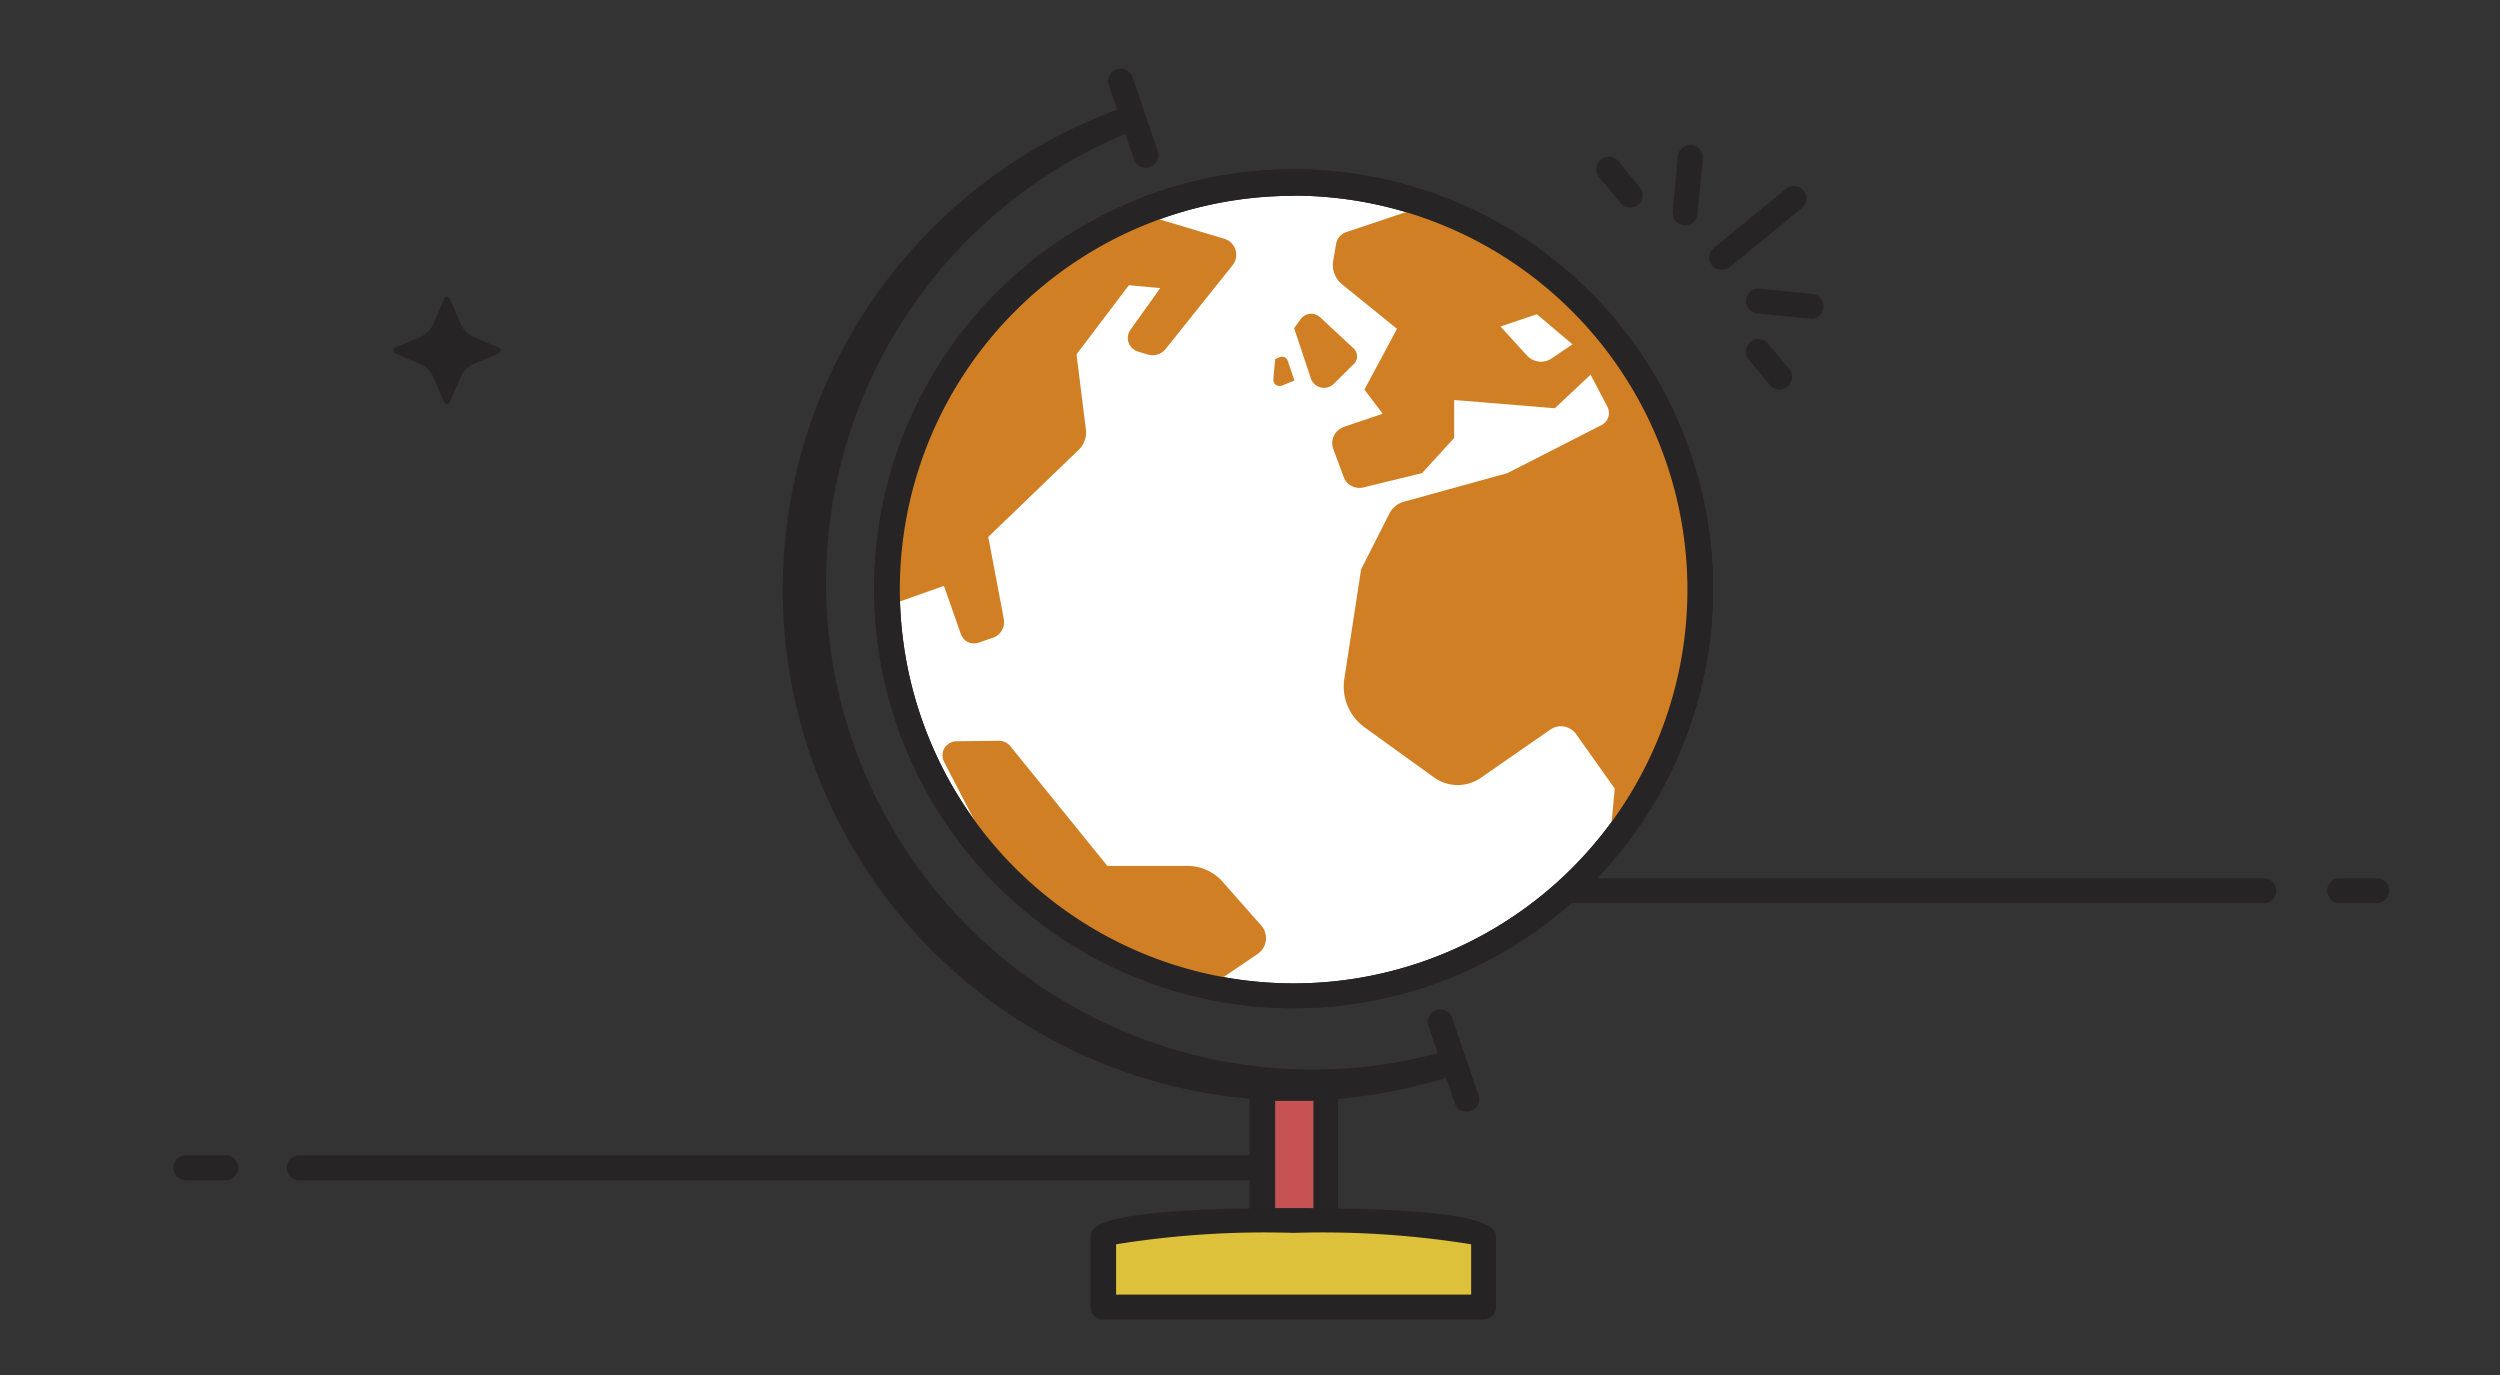 <svg id="Layer_1" data-name="Layer 1" xmlns="http://www.w3.org/2000/svg" viewBox="0 0 149 81.95"><rect x="0" y="0" width="149" height="81.95" fill="#333333" stroke="none"/><defs><style>.cls-1{fill:#272425}.cls-3{fill:#d17f24}</style></defs><g id="Layer_1-2" data-name="Layer 1-2"><path class="cls-1" d="M135 53.83H89.57a.75.75 0 1 1 0-1.49H135a.75.75 0 0 1 0 1.49zM141.73 53.83h-2.37a.75.75 0 0 1 0-1.49h2.37a.75.75 0 0 1 0 1.49zM77.1 70.34H17.84a.74.74 0 0 1 0-1.49H77.1a.74.74 0 1 1 0 1.49zM13.46 70.34h-2.38a.74.74 0 0 1 0-1.49h2.37a.74.74 0 0 1 0 1.49z"/><circle cx="77.1" cy="35.13" r="24.21" fill="#fff"/><path class="cls-1" d="M77.1 60.09a25 25 0 1 1 25-25 25 25 0 0 1-25 25zm0-48.42a23.47 23.47 0 1 0 23.47 23.47A23.5 23.5 0 0 0 77.1 11.66z"/><path class="cls-3" d="M99.93 27.74A24 24 0 0 0 84.22 12.5l-4 1.34a.89.89 0 0 0-.39.27.9.9 0 0 0-.2.43l-.17 1a1.47 1.47 0 0 0 .07.77 1.45 1.45 0 0 0 .45.63l3.28 2.66-1.94 3.62 1.09 1.44-2.28.77a1.08 1.08 0 0 0-.64.56 1.06 1.06 0 0 0 0 .84l.59 1.59a1 1 0 0 0 1.18.63l3.49-.85 1.92-2.1v-2.26l6 .49 2.13-2 1 1.91a.81.81 0 0 1-.34 1.09l-5.62 2.87-6.19 1.71a1.32 1.32 0 0 0-.49.26 1.34 1.34 0 0 0-.35.43l-1.69 3.34-1 6.53a3 3 0 0 0 1.21 2.88l4.16 3a2.42 2.42 0 0 0 2.78 0l4.12-2.86a1.11 1.11 0 0 1 1.55.27l2.3 3.24-.32 3.43a23.89 23.89 0 0 0 4.01-22.69zm-7.43-6.39a1.14 1.14 0 0 1-1.5-.17l-1.57-1.72 2.17-.73 2.12 1.79zM72.92 52.61a2.82 2.82 0 0 0-2.06-1H66l-5.77-7.12a.91.91 0 0 0-.33-.26.9.9 0 0 0-.41-.08l-2.49.03a.87.87 0 0 0-.72.42.86.86 0 0 0 0 .83l3.45 6.66A24.23 24.23 0 0 0 72 58.86l2.95-2a1.15 1.15 0 0 0 .3-1.6l-.09-.11zM77.15 22.68l-.4-1.17a.38.38 0 0 0-.19-.22.39.39 0 0 0-.29 0l-.27.11-.11 1.21a.36.36 0 0 0 .33.39h.14z"/><path class="cls-3" d="M80.68 21.7a.63.63 0 0 0 .2-.47.64.64 0 0 0-.21-.47l-2-1.86a.78.78 0 0 0-1.1.06l-.06.07-.38.53 1 3a.81.81 0 0 0 .58.53.82.82 0 0 0 .77-.2zM68.66 12.94A24 24 0 0 0 53 35.54v.53l3.26-1.15 1 2.85a.88.88 0 0 0 .45.51.9.9 0 0 0 .68 0l.73-.25a1 1 0 0 0 .7-1.18L58.9 32l5.4-5.2a1.43 1.43 0 0 0 .42-1.2l-.56-4.48L67.28 17l1.87.17-1.77 2.48a.84.84 0 0 0 .44 1.3l.59.18a1 1 0 0 0 1.06-.33l4-5a1 1 0 0 0-.5-1.57z"/><path class="cls-1" d="M77.12 65.6a30.47 30.47 0 0 1-9.83-59.31.75.75 0 0 1 .48 1.41 29 29 0 0 0 18.64 54.87.76.76 0 0 1 .49 1.43 30.38 30.38 0 0 1-9.78 1.6z"/><path class="cls-1" d="M68.3 10a.74.74 0 0 1-.71-.5L66.06 5a.75.75 0 0 1 1.41-.48L69 9a.74.74 0 0 1-.46.94.77.77 0 0 1-.24.06zM87.42 66.26a.74.74 0 0 1-.71-.5l-1.54-4.52a.75.75 0 1 1 1.41-.48l1.54 4.52a.75.75 0 0 1-.47.95.77.77 0 0 1-.23.03zM77.1 60.09a25 25 0 1 1 25-25 25 25 0 0 1-25 25zm0-48.42a23.47 23.47 0 1 0 23.47 23.47A23.5 23.5 0 0 0 77.1 11.66zM29.64 20.68c.27.12.27.31 0 .42l-1.46.62a1.55 1.55 0 0 0-.71.71l-.62 1.46c-.12.27-.31.27-.42 0l-.62-1.46a1.55 1.55 0 0 0-.71-.71l-1.46-.62c-.27-.12-.27-.31 0-.42l1.46-.62a1.55 1.55 0 0 0 .71-.71l.62-1.46c.12-.27.31-.27.42 0l.62 1.46a1.55 1.55 0 0 0 .71.71l1.46.62"/><path fill="#c65254" d="M75.21 64.86h3.77v8.88h-3.77z"/><path class="cls-1" d="M79 74.49h-3.79a.74.74 0 0 1-.74-.74v-8.89a.75.75 0 0 1 .74-.74H79a.74.74 0 0 1 .74.74v8.88a.74.74 0 0 1-.73.75zM76 73h2.28v-7.39H76z"/><path d="M88.42 73.74c0-.57-5.07-1-11.32-1s-11.32.46-11.32 1v4.16h22.64z" fill="#ddc13a"/><path d="M88.42 78.65H65.77a.74.74 0 0 1-.77-.71v-4.2c0-.57 0-1.74 12.09-1.74s12.07 1.2 12.07 1.78v4.12a.74.74 0 0 1-.74.74zm-21.9-1.49h21.16v-3a55.76 55.76 0 0 0-10.58-.68 55.82 55.82 0 0 0-10.58.68zm21.16-3.42zm1.49 0z" fill="#262325"/><path class="cls-1" d="M102.6 16.07a.75.75 0 0 1-.58-.27.74.74 0 0 1 .1-1l4.33-3.55a.74.74 0 0 1 .94 1.15l-4.33 3.55a.73.73 0 0 1-.46.12zM108 19l-3.27-.32a.74.74 0 0 1-.67-.8.74.74 0 0 1 .8-.67l3.27.32A.75.75 0 0 1 108 19zM100.43 13.43h-.07a.74.74 0 0 1-.67-.8l.31-3.3a.72.72 0 0 1 .76-.68h.06a.74.74 0 0 1 .67.8l-.32 3.27a.75.75 0 0 1-.74.71zM97.15 12.36a.75.75 0 0 1-.58-.27l-1.19-1.45a.75.75 0 1 1 1.15-.94l1.19 1.45a.74.74 0 0 1-.58 1.22zM106.07 23.23a.75.75 0 0 1-.58-.27l-1.19-1.45a.75.75 0 1 1 1.15-.94l1.19 1.43a.75.75 0 0 1-.58 1.22z"/></g></svg>